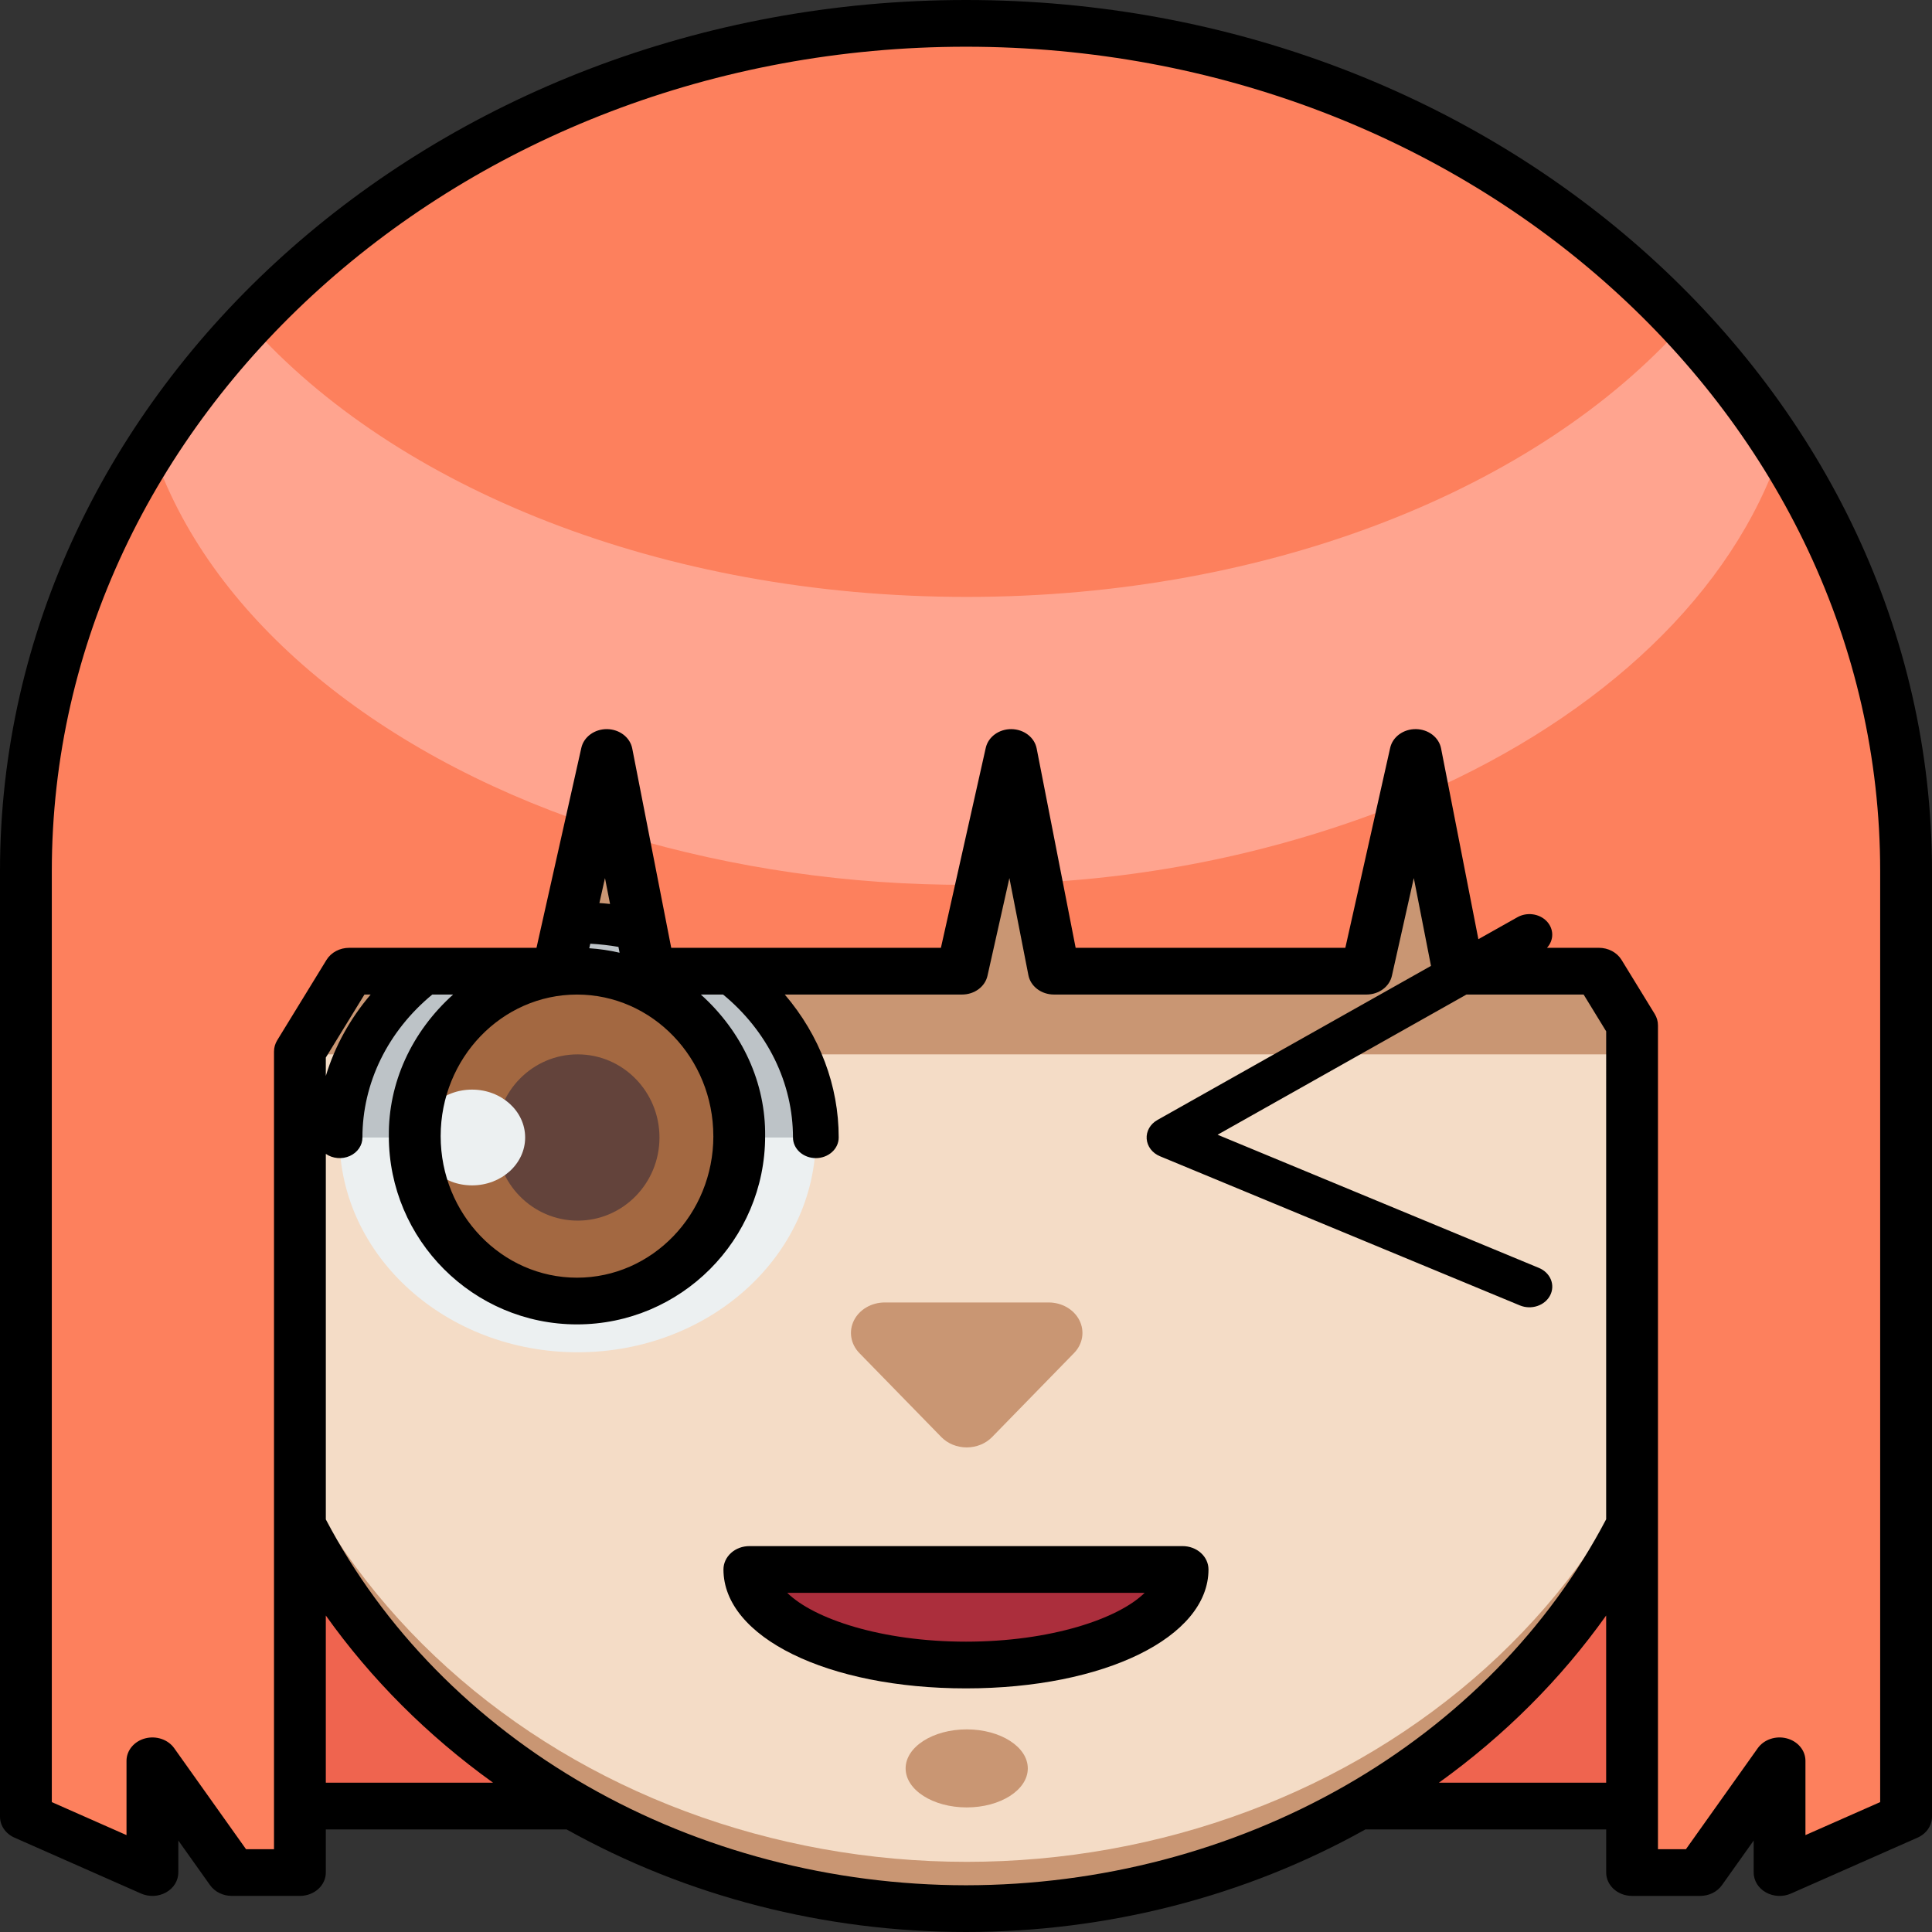 <svg width="137" height="137" viewBox="0 0 137 137" fill="none" xmlns="http://www.w3.org/2000/svg">
<rect x="0" y="0" width="137" height="137" fill="#333333" stroke="none"/>
<path d="M120.605 74.766H17.761V128.166H120.605V74.766Z" fill="#EF644F"/>
<path d="M46.125 41.544H90.969C98.828 41.544 106.366 44.36 111.924 49.373C117.481 54.385 120.604 61.183 120.604 68.271V88.493C120.604 94.658 119.257 100.763 116.641 106.459C114.026 112.155 110.191 117.33 105.357 121.69C100.524 126.049 94.785 129.508 88.469 131.867C82.153 134.226 75.384 135.441 68.548 135.441V135.441C54.742 135.441 41.502 130.494 31.739 121.69C21.977 112.886 16.493 100.945 16.493 88.494V68.271C16.493 61.183 19.615 54.385 25.172 49.373C30.729 44.361 38.266 41.545 46.125 41.544V41.544Z" fill="#F4DCC6"/>
<path d="M68.547 132.025C54.741 132.025 41.501 127.079 31.738 118.274C21.976 109.47 16.492 97.529 16.492 85.078V88.492C16.492 94.658 17.838 100.762 20.454 106.458C23.07 112.154 26.904 117.33 31.738 121.689C36.572 126.049 42.311 129.507 48.626 131.867C54.942 134.226 61.711 135.44 68.547 135.44V135.44C82.353 135.44 95.594 130.494 105.356 121.69C115.118 112.886 120.603 100.944 120.603 88.493V85.077C120.603 91.242 119.257 97.347 116.641 103.043C114.025 108.739 110.19 113.914 105.357 118.274C100.523 122.633 94.784 126.092 88.468 128.451C82.153 130.81 75.383 132.025 68.547 132.025V132.025ZM90.968 47.346H46.124C42.233 47.346 38.379 48.037 34.784 49.38C31.188 50.723 27.921 52.692 25.169 55.173C22.417 57.655 20.234 60.602 18.745 63.844C17.256 67.087 16.489 70.562 16.489 74.072V74.765H120.603V74.072C120.603 66.984 117.481 60.186 111.923 55.174C106.366 50.161 98.828 47.346 90.968 47.346Z" fill="#C99673"/>
<path d="M40.962 95.891C50.288 95.891 57.848 89.073 57.848 80.662C57.848 72.251 50.288 65.432 40.962 65.432C31.636 65.432 24.075 72.251 24.075 80.662C24.075 89.073 31.636 95.891 40.962 95.891Z" fill="#ECF0F1"/>
<path d="M40.965 65.432C38.747 65.432 36.551 65.826 34.503 66.591C32.454 67.357 30.592 68.479 29.024 69.893C27.456 71.307 26.212 72.986 25.364 74.834C24.515 76.681 24.079 78.662 24.079 80.662H57.852C57.852 76.622 56.072 72.749 52.906 69.893C49.739 67.037 45.444 65.432 40.965 65.432Z" fill="#BDC3C7"/>
<path d="M40.962 92.359C47.317 92.359 52.468 87.122 52.468 80.662C52.468 74.202 47.317 68.965 40.962 68.965C34.608 68.965 29.457 74.202 29.457 80.662C29.457 87.122 34.608 92.359 40.962 92.359Z" fill="#A36841"/>
<path d="M40.965 86.556C44.168 86.556 46.764 83.917 46.764 80.661C46.764 77.405 44.168 74.766 40.965 74.766C37.763 74.766 35.166 77.405 35.166 80.661C35.166 83.917 37.763 86.556 40.965 86.556Z" fill="#63433B"/>
<path d="M33.474 84.056C35.553 84.056 37.239 82.536 37.239 80.661C37.239 78.785 35.553 77.265 33.474 77.265C31.394 77.265 29.708 78.785 29.708 80.661C29.708 82.536 31.394 84.056 33.474 84.056Z" fill="#ECF0F1"/>
<path d="M70.35 101.903L76.16 95.948C76.465 95.636 76.663 95.251 76.731 94.84C76.799 94.429 76.735 94.008 76.545 93.63C76.355 93.251 76.047 92.929 75.66 92.704C75.273 92.479 74.821 92.359 74.36 92.359H62.739C62.279 92.359 61.827 92.479 61.44 92.704C61.052 92.929 60.745 93.251 60.555 93.63C60.365 94.008 60.3 94.429 60.369 94.84C60.437 95.251 60.635 95.636 60.939 95.948L66.75 101.903C66.975 102.134 67.252 102.319 67.562 102.445C67.873 102.572 68.209 102.637 68.55 102.637C68.891 102.637 69.228 102.572 69.538 102.445C69.848 102.319 70.125 102.134 70.35 101.903V101.903Z" fill="#C99673"/>
<path d="M68.55 128.166C70.943 128.166 72.882 126.927 72.882 125.399C72.882 123.871 70.943 122.632 68.55 122.632C66.158 122.632 64.219 123.871 64.219 125.399C64.219 126.927 66.158 128.166 68.55 128.166Z" fill="#C99673"/>
<path d="M68.549 1.754C50.868 1.754 33.913 8.088 21.411 19.363C8.91 30.638 1.886 45.93 1.886 61.875V128.921L10.857 132.882V124.959L16.49 132.882H21.317V74.663L24.81 68.964H39.595L43.072 53.456L46.105 68.964H68.272L71.75 53.456L74.783 68.964H96.95L100.427 53.456L103.461 68.964H113.427L115.78 72.803V132.882H120.606L126.24 124.959V132.882L135.211 128.921V61.875C135.211 53.98 133.486 46.162 130.136 38.868C126.786 31.573 121.876 24.946 115.686 19.363C109.496 13.78 102.147 9.352 94.059 6.331C85.971 3.309 77.303 1.754 68.549 1.754V1.754Z" fill="#FD805D"/>
<path d="M68.55 118.167C77.033 118.167 83.91 115.134 83.91 111.391H53.188C53.188 115.134 60.064 118.167 68.55 118.167Z" fill="#AB2E3C"/>
<path d="M119.391 23.009C109.074 34.575 90.174 42.328 68.548 42.328C46.921 42.328 28.027 34.575 17.71 23.009C15.123 25.76 12.815 28.715 10.813 31.838C14.702 43.526 26.335 53.258 41.94 58.517L43.074 53.456L44.206 59.24C52.059 61.583 60.279 62.765 68.551 62.743C68.928 62.743 69.3 62.728 69.675 62.724L71.754 53.456L73.54 62.592C82.57 62.134 91.428 60.182 99.674 56.832L100.431 53.456L100.982 56.273C113.635 50.721 122.901 42.02 126.288 31.837C124.286 28.714 121.978 25.759 119.391 23.009V23.009Z" fill="#FFA48F"/>
<path d="M83.859 109.636H53.138C52.651 109.636 52.184 109.81 51.839 110.121C51.495 110.432 51.301 110.853 51.301 111.292C51.301 116.099 58.694 119.725 68.498 119.725C78.302 119.725 85.695 116.099 85.695 111.292C85.695 110.853 85.502 110.432 85.157 110.121C84.813 109.81 84.346 109.636 83.859 109.636ZM68.498 116.412C62.517 116.412 57.704 114.798 55.824 112.949H81.169C79.293 114.798 74.479 116.412 68.498 116.412Z" fill="black"/>
<path d="M68.499 0C30.729 0 0 27.714 0 61.776V128.823C-7.65324e-07 129.133 0.096 129.436 0.278 129.699C0.46 129.962 0.72 130.174 1.029 130.31L10 134.272C10.28 134.396 10.59 134.453 10.902 134.439C11.213 134.425 11.515 134.339 11.78 134.19C12.044 134.041 12.263 133.834 12.414 133.588C12.565 133.342 12.645 133.066 12.645 132.785V130.513L14.895 133.678C15.061 133.912 15.29 134.104 15.56 134.238C15.83 134.371 16.133 134.44 16.441 134.44H21.267C21.754 134.44 22.221 134.266 22.566 133.955C22.91 133.645 23.104 133.223 23.104 132.784V129.725H40.178C48.684 134.48 58.493 137 68.502 137C78.51 137 88.319 134.48 96.825 129.725H113.896V132.785C113.896 133.224 114.089 133.646 114.434 133.956C114.778 134.267 115.245 134.441 115.733 134.441H120.559C120.867 134.441 121.17 134.372 121.44 134.239C121.71 134.105 121.939 133.913 122.105 133.679L124.355 130.514V132.786C124.355 133.067 124.435 133.343 124.586 133.589C124.737 133.835 124.956 134.042 125.22 134.191C125.485 134.34 125.787 134.426 126.099 134.44C126.41 134.454 126.72 134.397 127 134.273L135.971 130.311C136.28 130.175 136.54 129.963 136.722 129.7C136.904 129.437 137 129.134 137 128.824V61.776C136.999 27.714 106.27 0 68.499 0ZM23.104 126.411V114.557C26.311 119.067 30.316 123.071 34.96 126.411H23.104ZM113.894 126.411H102.036C106.681 123.072 110.687 119.068 113.894 114.558V126.411ZM113.894 107.734C109.826 115.49 103.4 122.046 95.365 126.64C87.329 131.234 78.013 133.678 68.498 133.686V133.686C58.986 133.678 49.671 131.236 41.636 126.643C33.6 122.051 27.175 115.497 23.105 107.743V81.823C23.344 81.988 23.63 82.09 23.931 82.116C24.231 82.143 24.534 82.093 24.804 81.972C25.074 81.851 25.302 81.664 25.46 81.432C25.619 81.2 25.702 80.933 25.7 80.661C25.7 78.754 26.14 76.867 26.993 75.121C27.847 73.376 29.094 71.81 30.655 70.523H32.133C30.67 71.838 29.512 73.403 28.729 75.127C27.946 76.851 27.553 78.699 27.573 80.562C27.573 87.925 33.558 93.914 40.915 93.914C48.272 93.914 54.257 87.923 54.257 80.562C54.277 78.699 53.884 76.851 53.1 75.127C52.317 73.403 51.16 71.838 49.697 70.523H51.274C52.836 71.809 54.084 73.375 54.938 75.121C55.791 76.867 56.231 78.753 56.231 80.661C56.231 81.049 56.402 81.421 56.706 81.695C57.01 81.969 57.422 82.123 57.852 82.123C58.282 82.123 58.694 81.969 58.998 81.695C59.303 81.421 59.473 81.049 59.473 80.661C59.476 76.993 58.132 73.428 55.649 70.523H68.223C68.647 70.523 69.058 70.391 69.386 70.149C69.714 69.906 69.939 69.57 70.023 69.195L71.577 62.265L72.925 69.154C73 69.538 73.222 69.885 73.553 70.135C73.883 70.386 74.302 70.523 74.733 70.523H96.901C97.325 70.523 97.736 70.391 98.064 70.149C98.392 69.906 98.617 69.57 98.701 69.195L100.254 62.265L101.473 68.492L82.071 79.421C81.823 79.561 81.621 79.759 81.487 79.994C81.354 80.228 81.293 80.492 81.312 80.755C81.331 81.018 81.429 81.272 81.594 81.49C81.76 81.707 81.988 81.88 82.254 81.99L107.775 92.568C108.166 92.73 108.612 92.745 109.015 92.61C109.419 92.475 109.746 92.202 109.925 91.85C110.105 91.497 110.122 91.095 109.973 90.731C109.823 90.368 109.52 90.072 109.129 89.91L86.34 80.465L103.989 70.523H112.296L113.895 73.132L113.894 107.734ZM23.104 76.297V74.992L25.844 70.523H26.285C24.818 72.242 23.737 74.204 23.104 76.297V76.297ZM43.855 67.145L43.936 67.559C43.231 67.395 42.51 67.289 41.784 67.241L41.858 66.919C42.528 66.955 43.195 67.03 43.855 67.145ZM42.503 64.035L42.9 62.265L43.259 64.101C43.009 64.073 42.756 64.054 42.504 64.035H42.503ZM50.585 80.564C50.585 86.1 46.248 90.602 40.916 90.602C35.585 90.602 31.248 86.098 31.248 80.564C31.248 75.029 35.585 70.525 40.916 70.525C46.248 70.525 50.583 75.027 50.583 80.564H50.585ZM133.325 127.789L128.026 130.129V124.861C128.026 124.503 127.898 124.154 127.66 123.868C127.422 123.581 127.087 123.372 126.706 123.271C126.325 123.17 125.918 123.183 125.546 123.309C125.175 123.434 124.858 123.665 124.643 123.966L119.552 131.128H117.568V72.706C117.568 72.425 117.49 72.15 117.339 71.904L114.985 68.065C114.826 67.806 114.593 67.59 114.311 67.44C114.028 67.289 113.706 67.21 113.377 67.21H109.698C109.944 66.943 110.076 66.606 110.071 66.259C110.066 65.912 109.924 65.578 109.67 65.317C109.416 65.056 109.068 64.886 108.687 64.836C108.306 64.786 107.918 64.86 107.593 65.046L104.833 66.599L102.188 53.071C102.114 52.691 101.895 52.346 101.569 52.096C101.243 51.846 100.83 51.707 100.402 51.702C99.974 51.697 99.558 51.827 99.225 52.07C98.892 52.312 98.664 52.652 98.579 53.03L95.399 67.21H76.275L73.51 53.071C73.435 52.691 73.216 52.346 72.89 52.097C72.564 51.847 72.151 51.708 71.724 51.703C71.296 51.698 70.88 51.828 70.547 52.07C70.214 52.313 69.986 52.652 69.901 53.03L66.721 67.21H47.597L44.832 53.071C44.757 52.691 44.538 52.346 44.212 52.097C43.886 51.847 43.473 51.708 43.046 51.703C42.618 51.698 42.202 51.828 41.869 52.071C41.536 52.313 41.308 52.652 41.223 53.031L38.043 67.211H24.76C24.432 67.211 24.11 67.29 23.827 67.44C23.544 67.591 23.312 67.807 23.153 68.066L19.659 73.764C19.509 74.01 19.43 74.285 19.43 74.566V131.128H17.446L12.354 123.967C12.14 123.665 11.823 123.435 11.451 123.309C11.079 123.184 10.672 123.17 10.291 123.271C9.91 123.372 9.576 123.581 9.338 123.868C9.1 124.155 8.971 124.503 8.971 124.861V130.129L3.674 127.789V61.776C3.674 29.54 32.754 3.313 68.499 3.313C104.244 3.313 133.325 29.54 133.325 61.776L133.325 127.789Z" fill="black"/>
</svg>

